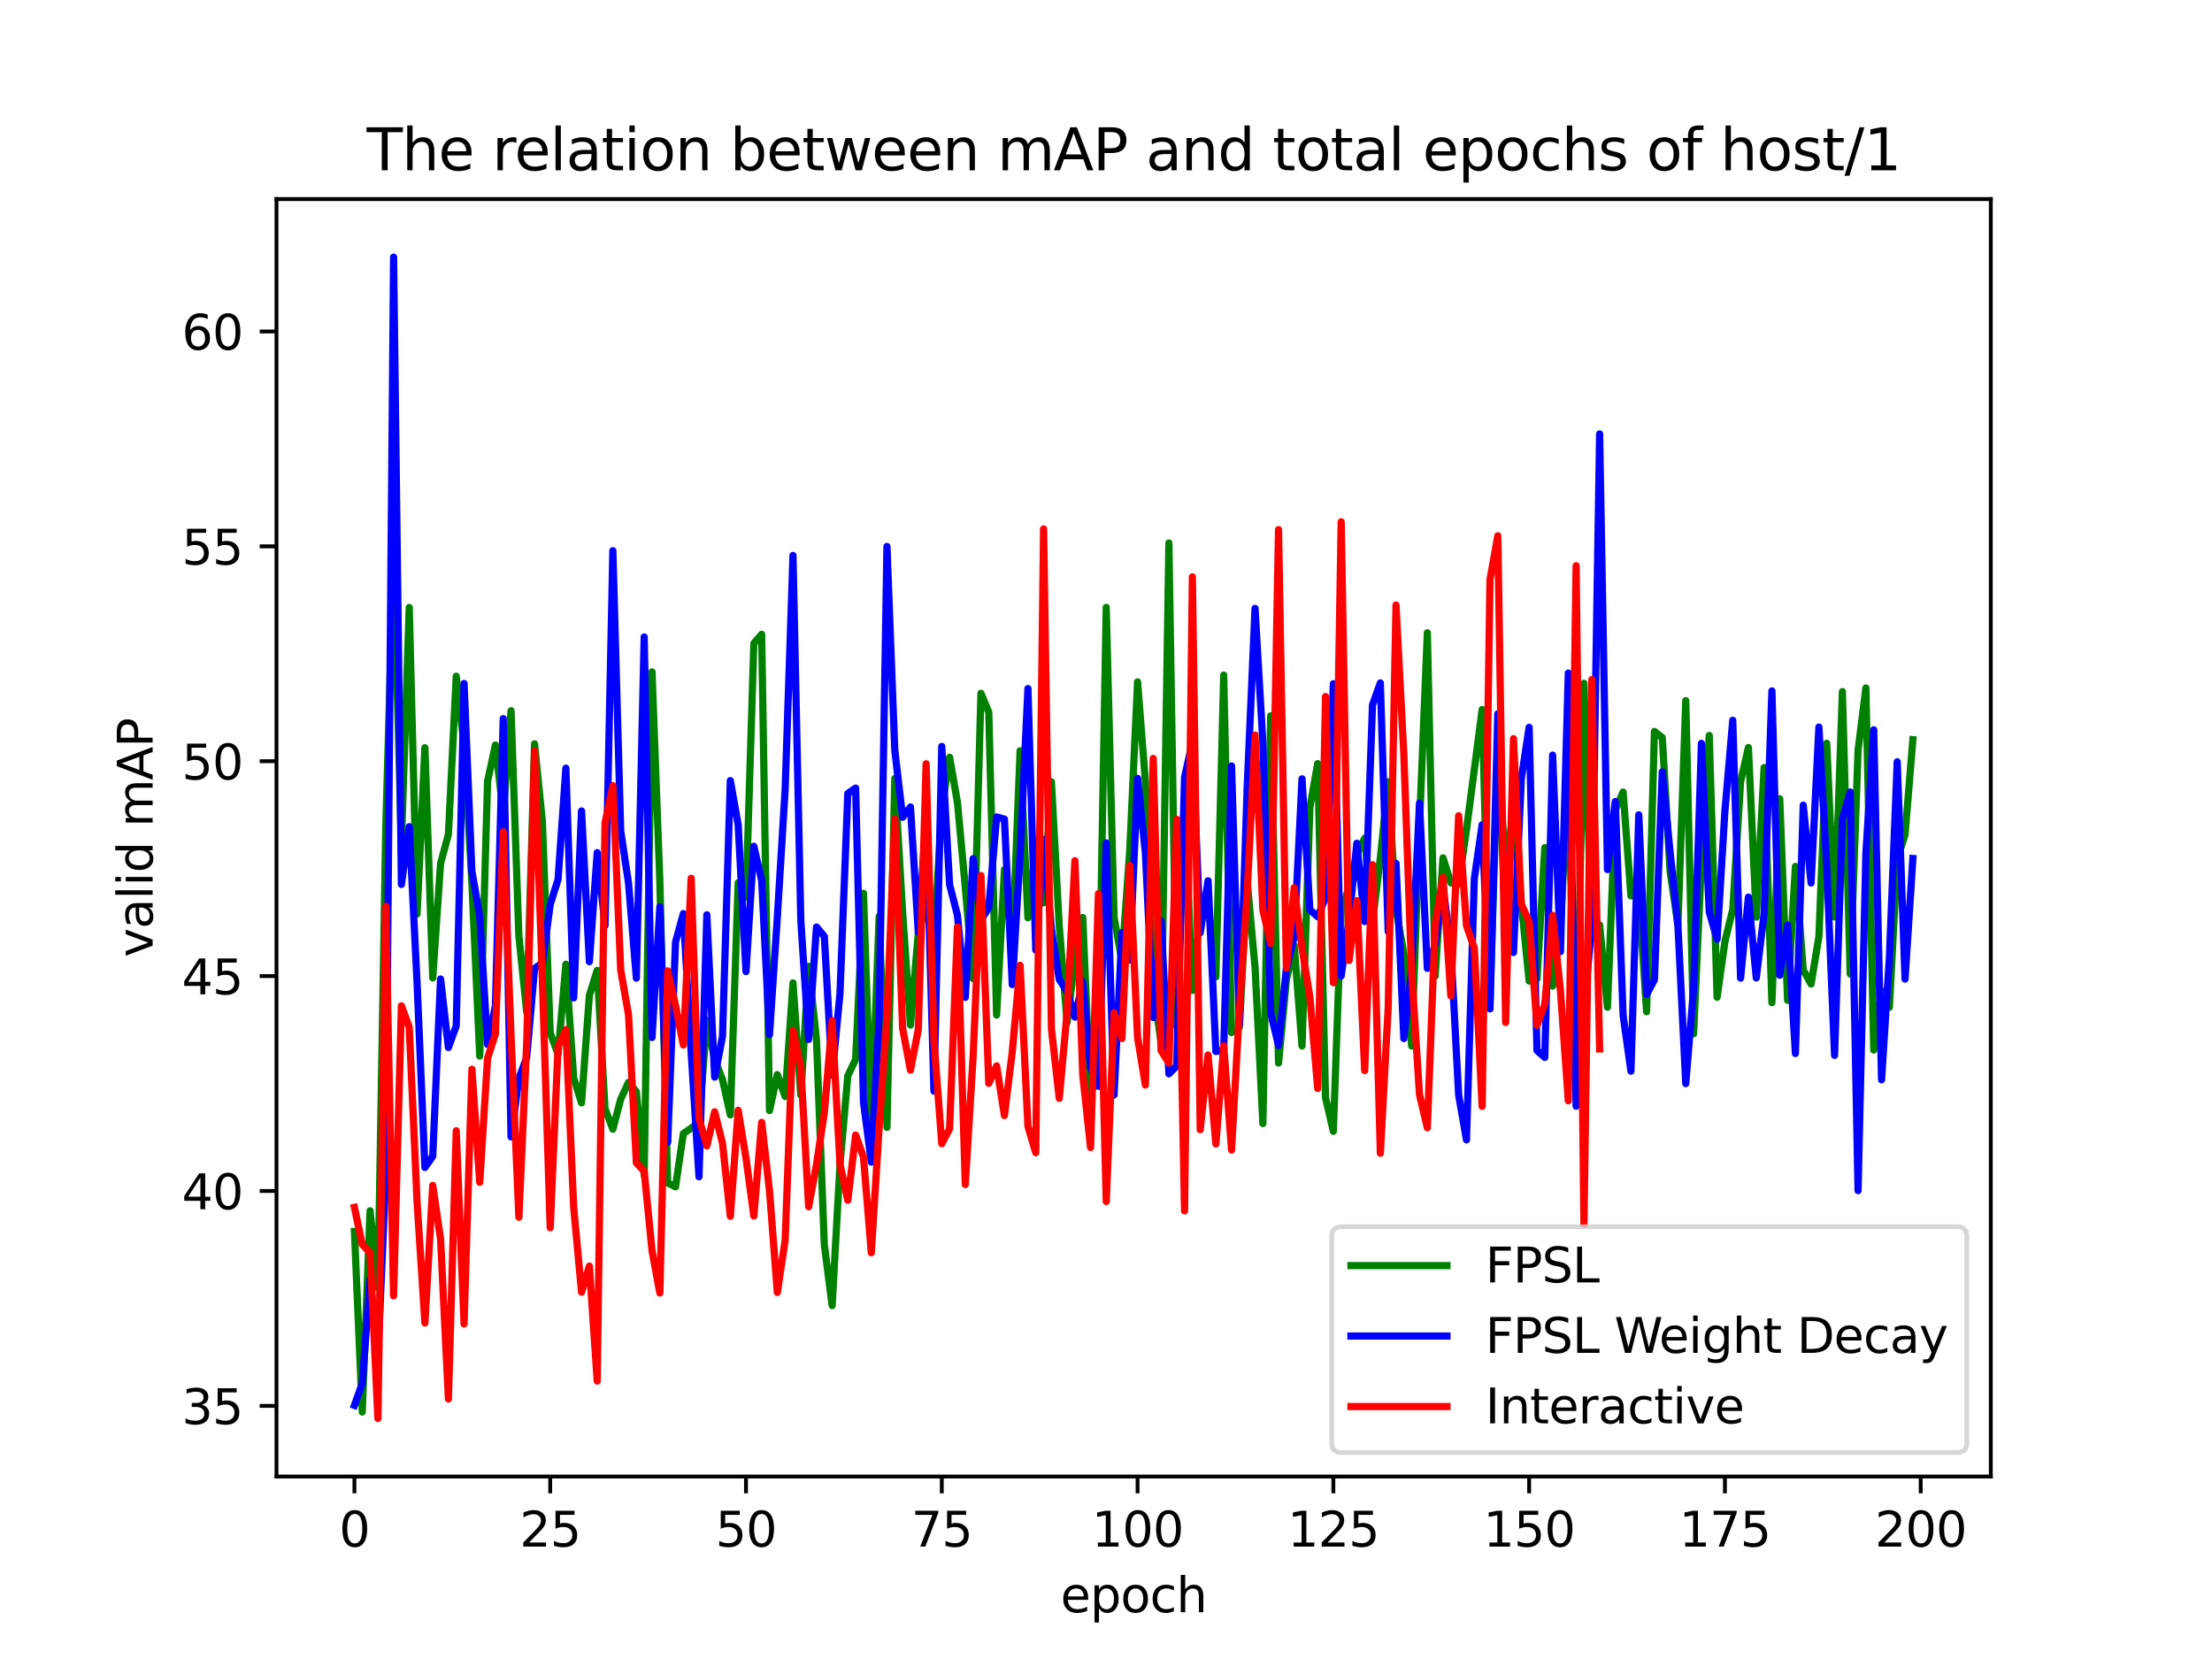 <?xml version="1.0" encoding="utf-8" standalone="no"?>
<!DOCTYPE svg PUBLIC "-//W3C//DTD SVG 1.1//EN"
  "http://www.w3.org/Graphics/SVG/1.1/DTD/svg11.dtd">
<svg xmlns:xlink="http://www.w3.org/1999/xlink" width="460.8pt" height="345.6pt" viewBox="0 0 460.8 345.6" xmlns="http://www.w3.org/2000/svg" version="1.1">
 <defs>
  <style type="text/css">*{stroke-linejoin: round; stroke-linecap: butt}</style>
 </defs>
 <g id="figure_1">
  <g id="patch_1">
   <path d="M 0 345.6 
L 460.8 345.6 
L 460.8 0 
L 0 0 
z
" style="fill: #ffffff"/>
  </g>
  <g id="axes_1">
   <g id="patch_2">
    <path d="M 57.6 307.584 
L 414.72 307.584 
L 414.72 41.472 
L 57.6 41.472 
z
" style="fill: #ffffff"/>
   </g>
   <g id="matplotlib.axis_1">
    <g id="xtick_1">
     <g id="line2d_1">
      <defs>
       <path id="mce8466d58d" d="M 0 0 
L 0 3.5 
" style="stroke: #000000; stroke-width: 0.8"/>
      </defs>
      <g>
       <use xlink:href="#mce8466d58d" x="73.833" y="307.584" style="stroke: #000000; stroke-width: 0.8"/>
      </g>
     </g>
     <g id="text_1">
      <!-- 0 -->
      <g transform="translate(70.651 322.182) scale(0.1 -0.1)">
       <defs>
        <path id="DejaVuSans-30" d="M 2034 4250 
Q 1547 4250 1301 3770 
Q 1056 3291 1056 2328 
Q 1056 1369 1301 889 
Q 1547 409 2034 409 
Q 2525 409 2770 889 
Q 3016 1369 3016 2328 
Q 3016 3291 2770 3770 
Q 2525 4250 2034 4250 
z
M 2034 4750 
Q 2819 4750 3233 4129 
Q 3647 3509 3647 2328 
Q 3647 1150 3233 529 
Q 2819 -91 2034 -91 
Q 1250 -91 836 529 
Q 422 1150 422 2328 
Q 422 3509 836 4129 
Q 1250 4750 2034 4750 
z
" transform="scale(0.016)"/>
       </defs>
       <use xlink:href="#DejaVuSans-30"/>
      </g>
     </g>
    </g>
    <g id="xtick_2">
     <g id="line2d_2">
      <g>
       <use xlink:href="#mce8466d58d" x="114.618" y="307.584" style="stroke: #000000; stroke-width: 0.8"/>
      </g>
     </g>
     <g id="text_2">
      <!-- 25 -->
      <g transform="translate(108.256 322.182) scale(0.1 -0.1)">
       <defs>
        <path id="DejaVuSans-32" d="M 1228 531 
L 3431 531 
L 3431 0 
L 469 0 
L 469 531 
Q 828 903 1448 1529 
Q 2069 2156 2228 2338 
Q 2531 2678 2651 2914 
Q 2772 3150 2772 3378 
Q 2772 3750 2511 3984 
Q 2250 4219 1831 4219 
Q 1534 4219 1204 4116 
Q 875 4013 500 3803 
L 500 4441 
Q 881 4594 1212 4672 
Q 1544 4750 1819 4750 
Q 2544 4750 2975 4387 
Q 3406 4025 3406 3419 
Q 3406 3131 3298 2873 
Q 3191 2616 2906 2266 
Q 2828 2175 2409 1742 
Q 1991 1309 1228 531 
z
" transform="scale(0.016)"/>
        <path id="DejaVuSans-35" d="M 691 4666 
L 3169 4666 
L 3169 4134 
L 1269 4134 
L 1269 2991 
Q 1406 3038 1543 3061 
Q 1681 3084 1819 3084 
Q 2600 3084 3056 2656 
Q 3513 2228 3513 1497 
Q 3513 744 3044 326 
Q 2575 -91 1722 -91 
Q 1428 -91 1123 -41 
Q 819 9 494 109 
L 494 744 
Q 775 591 1075 516 
Q 1375 441 1709 441 
Q 2250 441 2565 725 
Q 2881 1009 2881 1497 
Q 2881 1984 2565 2268 
Q 2250 2553 1709 2553 
Q 1456 2553 1204 2497 
Q 953 2441 691 2322 
L 691 4666 
z
" transform="scale(0.016)"/>
       </defs>
       <use xlink:href="#DejaVuSans-32"/>
       <use xlink:href="#DejaVuSans-35" x="63.623"/>
      </g>
     </g>
    </g>
    <g id="xtick_3">
     <g id="line2d_3">
      <g>
       <use xlink:href="#mce8466d58d" x="155.404" y="307.584" style="stroke: #000000; stroke-width: 0.8"/>
      </g>
     </g>
     <g id="text_3">
      <!-- 50 -->
      <g transform="translate(149.042 322.182) scale(0.1 -0.1)">
       <use xlink:href="#DejaVuSans-35"/>
       <use xlink:href="#DejaVuSans-30" x="63.623"/>
      </g>
     </g>
    </g>
    <g id="xtick_4">
     <g id="line2d_4">
      <g>
       <use xlink:href="#mce8466d58d" x="196.19" y="307.584" style="stroke: #000000; stroke-width: 0.8"/>
      </g>
     </g>
     <g id="text_4">
      <!-- 75 -->
      <g transform="translate(189.827 322.182) scale(0.1 -0.1)">
       <defs>
        <path id="DejaVuSans-37" d="M 525 4666 
L 3525 4666 
L 3525 4397 
L 1831 0 
L 1172 0 
L 2766 4134 
L 525 4134 
L 525 4666 
z
" transform="scale(0.016)"/>
       </defs>
       <use xlink:href="#DejaVuSans-37"/>
       <use xlink:href="#DejaVuSans-35" x="63.623"/>
      </g>
     </g>
    </g>
    <g id="xtick_5">
     <g id="line2d_5">
      <g>
       <use xlink:href="#mce8466d58d" x="236.976" y="307.584" style="stroke: #000000; stroke-width: 0.8"/>
      </g>
     </g>
     <g id="text_5">
      <!-- 100 -->
      <g transform="translate(227.432 322.182) scale(0.1 -0.1)">
       <defs>
        <path id="DejaVuSans-31" d="M 794 531 
L 1825 531 
L 1825 4091 
L 703 3866 
L 703 4441 
L 1819 4666 
L 2450 4666 
L 2450 531 
L 3481 531 
L 3481 0 
L 794 0 
L 794 531 
z
" transform="scale(0.016)"/>
       </defs>
       <use xlink:href="#DejaVuSans-31"/>
       <use xlink:href="#DejaVuSans-30" x="63.623"/>
       <use xlink:href="#DejaVuSans-30" x="127.246"/>
      </g>
     </g>
    </g>
    <g id="xtick_6">
     <g id="line2d_6">
      <g>
       <use xlink:href="#mce8466d58d" x="277.761" y="307.584" style="stroke: #000000; stroke-width: 0.8"/>
      </g>
     </g>
     <g id="text_6">
      <!-- 125 -->
      <g transform="translate(268.218 322.182) scale(0.1 -0.1)">
       <use xlink:href="#DejaVuSans-31"/>
       <use xlink:href="#DejaVuSans-32" x="63.623"/>
       <use xlink:href="#DejaVuSans-35" x="127.246"/>
      </g>
     </g>
    </g>
    <g id="xtick_7">
     <g id="line2d_7">
      <g>
       <use xlink:href="#mce8466d58d" x="318.547" y="307.584" style="stroke: #000000; stroke-width: 0.8"/>
      </g>
     </g>
     <g id="text_7">
      <!-- 150 -->
      <g transform="translate(309.003 322.182) scale(0.1 -0.1)">
       <use xlink:href="#DejaVuSans-31"/>
       <use xlink:href="#DejaVuSans-35" x="63.623"/>
       <use xlink:href="#DejaVuSans-30" x="127.246"/>
      </g>
     </g>
    </g>
    <g id="xtick_8">
     <g id="line2d_8">
      <g>
       <use xlink:href="#mce8466d58d" x="359.333" y="307.584" style="stroke: #000000; stroke-width: 0.8"/>
      </g>
     </g>
     <g id="text_8">
      <!-- 175 -->
      <g transform="translate(349.789 322.182) scale(0.1 -0.1)">
       <use xlink:href="#DejaVuSans-31"/>
       <use xlink:href="#DejaVuSans-37" x="63.623"/>
       <use xlink:href="#DejaVuSans-35" x="127.246"/>
      </g>
     </g>
    </g>
    <g id="xtick_9">
     <g id="line2d_9">
      <g>
       <use xlink:href="#mce8466d58d" x="400.119" y="307.584" style="stroke: #000000; stroke-width: 0.8"/>
      </g>
     </g>
     <g id="text_9">
      <!-- 200 -->
      <g transform="translate(390.575 322.182) scale(0.1 -0.1)">
       <use xlink:href="#DejaVuSans-32"/>
       <use xlink:href="#DejaVuSans-30" x="63.623"/>
       <use xlink:href="#DejaVuSans-30" x="127.246"/>
      </g>
     </g>
    </g>
    <g id="text_10">
     <!-- epoch -->
     <g transform="translate(220.932 335.861) scale(0.1 -0.1)">
      <defs>
       <path id="DejaVuSans-65" d="M 3597 1894 
L 3597 1613 
L 953 1613 
Q 991 1019 1311 708 
Q 1631 397 2203 397 
Q 2534 397 2845 478 
Q 3156 559 3463 722 
L 3463 178 
Q 3153 47 2828 -22 
Q 2503 -91 2169 -91 
Q 1331 -91 842 396 
Q 353 884 353 1716 
Q 353 2575 817 3079 
Q 1281 3584 2069 3584 
Q 2775 3584 3186 3129 
Q 3597 2675 3597 1894 
z
M 3022 2063 
Q 3016 2534 2758 2815 
Q 2500 3097 2075 3097 
Q 1594 3097 1305 2825 
Q 1016 2553 972 2059 
L 3022 2063 
z
" transform="scale(0.016)"/>
       <path id="DejaVuSans-70" d="M 1159 525 
L 1159 -1331 
L 581 -1331 
L 581 3500 
L 1159 3500 
L 1159 2969 
Q 1341 3281 1617 3432 
Q 1894 3584 2278 3584 
Q 2916 3584 3314 3078 
Q 3713 2572 3713 1747 
Q 3713 922 3314 415 
Q 2916 -91 2278 -91 
Q 1894 -91 1617 61 
Q 1341 213 1159 525 
z
M 3116 1747 
Q 3116 2381 2855 2742 
Q 2594 3103 2138 3103 
Q 1681 3103 1420 2742 
Q 1159 2381 1159 1747 
Q 1159 1113 1420 752 
Q 1681 391 2138 391 
Q 2594 391 2855 752 
Q 3116 1113 3116 1747 
z
" transform="scale(0.016)"/>
       <path id="DejaVuSans-6f" d="M 1959 3097 
Q 1497 3097 1228 2736 
Q 959 2375 959 1747 
Q 959 1119 1226 758 
Q 1494 397 1959 397 
Q 2419 397 2687 759 
Q 2956 1122 2956 1747 
Q 2956 2369 2687 2733 
Q 2419 3097 1959 3097 
z
M 1959 3584 
Q 2709 3584 3137 3096 
Q 3566 2609 3566 1747 
Q 3566 888 3137 398 
Q 2709 -91 1959 -91 
Q 1206 -91 779 398 
Q 353 888 353 1747 
Q 353 2609 779 3096 
Q 1206 3584 1959 3584 
z
" transform="scale(0.016)"/>
       <path id="DejaVuSans-63" d="M 3122 3366 
L 3122 2828 
Q 2878 2963 2633 3030 
Q 2388 3097 2138 3097 
Q 1578 3097 1268 2742 
Q 959 2388 959 1747 
Q 959 1106 1268 751 
Q 1578 397 2138 397 
Q 2388 397 2633 464 
Q 2878 531 3122 666 
L 3122 134 
Q 2881 22 2623 -34 
Q 2366 -91 2075 -91 
Q 1284 -91 818 406 
Q 353 903 353 1747 
Q 353 2603 823 3093 
Q 1294 3584 2113 3584 
Q 2378 3584 2631 3529 
Q 2884 3475 3122 3366 
z
" transform="scale(0.016)"/>
       <path id="DejaVuSans-68" d="M 3513 2113 
L 3513 0 
L 2938 0 
L 2938 2094 
Q 2938 2591 2744 2837 
Q 2550 3084 2163 3084 
Q 1697 3084 1428 2787 
Q 1159 2491 1159 1978 
L 1159 0 
L 581 0 
L 581 4863 
L 1159 4863 
L 1159 2956 
Q 1366 3272 1645 3428 
Q 1925 3584 2291 3584 
Q 2894 3584 3203 3211 
Q 3513 2838 3513 2113 
z
" transform="scale(0.016)"/>
      </defs>
      <use xlink:href="#DejaVuSans-65"/>
      <use xlink:href="#DejaVuSans-70" x="61.523"/>
      <use xlink:href="#DejaVuSans-6f" x="125"/>
      <use xlink:href="#DejaVuSans-63" x="186.182"/>
      <use xlink:href="#DejaVuSans-68" x="241.162"/>
     </g>
    </g>
   </g>
   <g id="matplotlib.axis_2">
    <g id="ytick_1">
     <g id="line2d_10">
      <defs>
       <path id="me5d19c49d4" d="M 0 0 
L -3.5 0 
" style="stroke: #000000; stroke-width: 0.8"/>
      </defs>
      <g>
       <use xlink:href="#me5d19c49d4" x="57.6" y="292.867" style="stroke: #000000; stroke-width: 0.8"/>
      </g>
     </g>
     <g id="text_11">
      <!-- 35 -->
      <g transform="translate(37.875 296.667) scale(0.1 -0.1)">
       <defs>
        <path id="DejaVuSans-33" d="M 2597 2516 
Q 3050 2419 3304 2112 
Q 3559 1806 3559 1356 
Q 3559 666 3084 287 
Q 2609 -91 1734 -91 
Q 1441 -91 1130 -33 
Q 819 25 488 141 
L 488 750 
Q 750 597 1062 519 
Q 1375 441 1716 441 
Q 2309 441 2620 675 
Q 2931 909 2931 1356 
Q 2931 1769 2642 2001 
Q 2353 2234 1838 2234 
L 1294 2234 
L 1294 2753 
L 1863 2753 
Q 2328 2753 2575 2939 
Q 2822 3125 2822 3475 
Q 2822 3834 2567 4026 
Q 2313 4219 1838 4219 
Q 1578 4219 1281 4162 
Q 984 4106 628 3988 
L 628 4550 
Q 988 4650 1302 4700 
Q 1616 4750 1894 4750 
Q 2613 4750 3031 4423 
Q 3450 4097 3450 3541 
Q 3450 3153 3228 2886 
Q 3006 2619 2597 2516 
z
" transform="scale(0.016)"/>
       </defs>
       <use xlink:href="#DejaVuSans-33"/>
       <use xlink:href="#DejaVuSans-35" x="63.623"/>
      </g>
     </g>
    </g>
    <g id="ytick_2">
     <g id="line2d_11">
      <g>
       <use xlink:href="#me5d19c49d4" x="57.6" y="248.103" style="stroke: #000000; stroke-width: 0.8"/>
      </g>
     </g>
     <g id="text_12">
      <!-- 40 -->
      <g transform="translate(37.875 251.902) scale(0.1 -0.1)">
       <defs>
        <path id="DejaVuSans-34" d="M 2419 4116 
L 825 1625 
L 2419 1625 
L 2419 4116 
z
M 2253 4666 
L 3047 4666 
L 3047 1625 
L 3713 1625 
L 3713 1100 
L 3047 1100 
L 3047 0 
L 2419 0 
L 2419 1100 
L 313 1100 
L 313 1709 
L 2253 4666 
z
" transform="scale(0.016)"/>
       </defs>
       <use xlink:href="#DejaVuSans-34"/>
       <use xlink:href="#DejaVuSans-30" x="63.623"/>
      </g>
     </g>
    </g>
    <g id="ytick_3">
     <g id="line2d_12">
      <g>
       <use xlink:href="#me5d19c49d4" x="57.6" y="203.339" style="stroke: #000000; stroke-width: 0.8"/>
      </g>
     </g>
     <g id="text_13">
      <!-- 45 -->
      <g transform="translate(37.875 207.138) scale(0.1 -0.1)">
       <use xlink:href="#DejaVuSans-34"/>
       <use xlink:href="#DejaVuSans-35" x="63.623"/>
      </g>
     </g>
    </g>
    <g id="ytick_4">
     <g id="line2d_13">
      <g>
       <use xlink:href="#me5d19c49d4" x="57.6" y="158.575" style="stroke: #000000; stroke-width: 0.8"/>
      </g>
     </g>
     <g id="text_14">
      <!-- 50 -->
      <g transform="translate(37.875 162.374) scale(0.1 -0.1)">
       <use xlink:href="#DejaVuSans-35"/>
       <use xlink:href="#DejaVuSans-30" x="63.623"/>
      </g>
     </g>
    </g>
    <g id="ytick_5">
     <g id="line2d_14">
      <g>
       <use xlink:href="#me5d19c49d4" x="57.6" y="113.811" style="stroke: #000000; stroke-width: 0.8"/>
      </g>
     </g>
     <g id="text_15">
      <!-- 55 -->
      <g transform="translate(37.875 117.61) scale(0.1 -0.1)">
       <use xlink:href="#DejaVuSans-35"/>
       <use xlink:href="#DejaVuSans-35" x="63.623"/>
      </g>
     </g>
    </g>
    <g id="ytick_6">
     <g id="line2d_15">
      <g>
       <use xlink:href="#me5d19c49d4" x="57.6" y="69.047" style="stroke: #000000; stroke-width: 0.8"/>
      </g>
     </g>
     <g id="text_16">
      <!-- 60 -->
      <g transform="translate(37.875 72.846) scale(0.1 -0.1)">
       <defs>
        <path id="DejaVuSans-36" d="M 2113 2584 
Q 1688 2584 1439 2293 
Q 1191 2003 1191 1497 
Q 1191 994 1439 701 
Q 1688 409 2113 409 
Q 2538 409 2786 701 
Q 3034 994 3034 1497 
Q 3034 2003 2786 2293 
Q 2538 2584 2113 2584 
z
M 3366 4563 
L 3366 3988 
Q 3128 4100 2886 4159 
Q 2644 4219 2406 4219 
Q 1781 4219 1451 3797 
Q 1122 3375 1075 2522 
Q 1259 2794 1537 2939 
Q 1816 3084 2150 3084 
Q 2853 3084 3261 2657 
Q 3669 2231 3669 1497 
Q 3669 778 3244 343 
Q 2819 -91 2113 -91 
Q 1303 -91 875 529 
Q 447 1150 447 2328 
Q 447 3434 972 4092 
Q 1497 4750 2381 4750 
Q 2619 4750 2861 4703 
Q 3103 4656 3366 4563 
z
" transform="scale(0.016)"/>
       </defs>
       <use xlink:href="#DejaVuSans-36"/>
       <use xlink:href="#DejaVuSans-30" x="63.623"/>
      </g>
     </g>
    </g>
    <g id="text_17">
     <!-- valid mAP -->
     <g transform="translate(31.795 199.398) rotate(-90) scale(0.1 -0.1)">
      <defs>
       <path id="DejaVuSans-76" d="M 191 3500 
L 800 3500 
L 1894 563 
L 2988 3500 
L 3597 3500 
L 2284 0 
L 1503 0 
L 191 3500 
z
" transform="scale(0.016)"/>
       <path id="DejaVuSans-61" d="M 2194 1759 
Q 1497 1759 1228 1600 
Q 959 1441 959 1056 
Q 959 750 1161 570 
Q 1363 391 1709 391 
Q 2188 391 2477 730 
Q 2766 1069 2766 1631 
L 2766 1759 
L 2194 1759 
z
M 3341 1997 
L 3341 0 
L 2766 0 
L 2766 531 
Q 2569 213 2275 61 
Q 1981 -91 1556 -91 
Q 1019 -91 701 211 
Q 384 513 384 1019 
Q 384 1609 779 1909 
Q 1175 2209 1959 2209 
L 2766 2209 
L 2766 2266 
Q 2766 2663 2505 2880 
Q 2244 3097 1772 3097 
Q 1472 3097 1187 3025 
Q 903 2953 641 2809 
L 641 3341 
Q 956 3463 1253 3523 
Q 1550 3584 1831 3584 
Q 2591 3584 2966 3190 
Q 3341 2797 3341 1997 
z
" transform="scale(0.016)"/>
       <path id="DejaVuSans-6c" d="M 603 4863 
L 1178 4863 
L 1178 0 
L 603 0 
L 603 4863 
z
" transform="scale(0.016)"/>
       <path id="DejaVuSans-69" d="M 603 3500 
L 1178 3500 
L 1178 0 
L 603 0 
L 603 3500 
z
M 603 4863 
L 1178 4863 
L 1178 4134 
L 603 4134 
L 603 4863 
z
" transform="scale(0.016)"/>
       <path id="DejaVuSans-64" d="M 2906 2969 
L 2906 4863 
L 3481 4863 
L 3481 0 
L 2906 0 
L 2906 525 
Q 2725 213 2448 61 
Q 2172 -91 1784 -91 
Q 1150 -91 751 415 
Q 353 922 353 1747 
Q 353 2572 751 3078 
Q 1150 3584 1784 3584 
Q 2172 3584 2448 3432 
Q 2725 3281 2906 2969 
z
M 947 1747 
Q 947 1113 1208 752 
Q 1469 391 1925 391 
Q 2381 391 2643 752 
Q 2906 1113 2906 1747 
Q 2906 2381 2643 2742 
Q 2381 3103 1925 3103 
Q 1469 3103 1208 2742 
Q 947 2381 947 1747 
z
" transform="scale(0.016)"/>
       <path id="DejaVuSans-20" transform="scale(0.016)"/>
       <path id="DejaVuSans-6d" d="M 3328 2828 
Q 3544 3216 3844 3400 
Q 4144 3584 4550 3584 
Q 5097 3584 5394 3201 
Q 5691 2819 5691 2113 
L 5691 0 
L 5113 0 
L 5113 2094 
Q 5113 2597 4934 2840 
Q 4756 3084 4391 3084 
Q 3944 3084 3684 2787 
Q 3425 2491 3425 1978 
L 3425 0 
L 2847 0 
L 2847 2094 
Q 2847 2600 2669 2842 
Q 2491 3084 2119 3084 
Q 1678 3084 1418 2786 
Q 1159 2488 1159 1978 
L 1159 0 
L 581 0 
L 581 3500 
L 1159 3500 
L 1159 2956 
Q 1356 3278 1631 3431 
Q 1906 3584 2284 3584 
Q 2666 3584 2933 3390 
Q 3200 3197 3328 2828 
z
" transform="scale(0.016)"/>
       <path id="DejaVuSans-41" d="M 2188 4044 
L 1331 1722 
L 3047 1722 
L 2188 4044 
z
M 1831 4666 
L 2547 4666 
L 4325 0 
L 3669 0 
L 3244 1197 
L 1141 1197 
L 716 0 
L 50 0 
L 1831 4666 
z
" transform="scale(0.016)"/>
       <path id="DejaVuSans-50" d="M 1259 4147 
L 1259 2394 
L 2053 2394 
Q 2494 2394 2734 2622 
Q 2975 2850 2975 3272 
Q 2975 3691 2734 3919 
Q 2494 4147 2053 4147 
L 1259 4147 
z
M 628 4666 
L 2053 4666 
Q 2838 4666 3239 4311 
Q 3641 3956 3641 3272 
Q 3641 2581 3239 2228 
Q 2838 1875 2053 1875 
L 1259 1875 
L 1259 0 
L 628 0 
L 628 4666 
z
" transform="scale(0.016)"/>
      </defs>
      <use xlink:href="#DejaVuSans-76"/>
      <use xlink:href="#DejaVuSans-61" x="59.18"/>
      <use xlink:href="#DejaVuSans-6c" x="120.459"/>
      <use xlink:href="#DejaVuSans-69" x="148.242"/>
      <use xlink:href="#DejaVuSans-64" x="176.025"/>
      <use xlink:href="#DejaVuSans-20" x="239.502"/>
      <use xlink:href="#DejaVuSans-6d" x="271.289"/>
      <use xlink:href="#DejaVuSans-41" x="368.701"/>
      <use xlink:href="#DejaVuSans-50" x="437.109"/>
     </g>
    </g>
   </g>
   <g id="line2d_16">
    <path d="M 73.833 256.531 
L 75.464 294.147 
L 77.096 252.223 
L 78.727 268.34 
L 80.358 172.415 
L 81.99 115.851 
L 83.621 175.696 
L 85.253 126.546 
L 86.884 190.41 
L 88.516 155.763 
L 90.147 203.718 
L 91.778 179.888 
L 93.41 173.822 
L 95.041 140.86 
L 96.673 155.242 
L 98.304 183.913 
L 99.936 219.994 
L 101.567 162.768 
L 103.198 155.2 
L 104.83 169.433 
L 106.461 148.058 
L 108.093 195.022 
L 109.724 210.86 
L 111.356 154.956 
L 112.987 171.098 
L 114.618 215.184 
L 116.25 219.602 
L 117.881 200.871 
L 119.513 224.56 
L 121.144 229.753 
L 122.776 207.335 
L 124.407 202.148 
L 126.038 230.959 
L 127.67 235.231 
L 129.301 228.97 
L 130.933 225.467 
L 132.564 227.416 
L 134.196 244.841 
L 135.827 139.959 
L 137.458 183.61 
L 139.09 246.431 
L 140.721 247.225 
L 142.353 236.14 
L 143.984 235.012 
L 145.616 233.743 
L 147.247 212.542 
L 148.879 220.721 
L 150.51 224.881 
L 152.141 232.249 
L 153.773 183.901 
L 155.404 186.958 
L 157.036 134.031 
L 158.667 132.136 
L 160.299 231.355 
L 161.93 223.87 
L 163.561 228.42 
L 165.193 204.761 
L 166.824 228.122 
L 168.456 201.296 
L 170.087 216.524 
L 171.719 259.29 
L 173.35 271.983 
L 174.981 242.684 
L 176.613 224.118 
L 178.244 220.642 
L 179.876 186.086 
L 181.507 234.672 
L 183.139 190.925 
L 184.77 234.853 
L 186.401 162.169 
L 188.033 190.078 
L 189.664 213.54 
L 191.296 194.359 
L 192.927 188.648 
L 194.559 195.774 
L 196.19 168.704 
L 197.821 157.758 
L 199.453 167.163 
L 201.084 184.809 
L 202.716 203.87 
L 204.347 144.429 
L 205.979 148.352 
L 207.61 211.447 
L 209.241 181.156 
L 210.873 197.45 
L 212.504 156.394 
L 214.136 191.203 
L 215.767 176.349 
L 217.399 188.073 
L 219.03 162.859 
L 220.661 192.909 
L 222.293 213 
L 223.924 199.816 
L 225.556 191.137 
L 227.187 229.413 
L 228.819 217.724 
L 230.45 126.529 
L 232.081 191.081 
L 233.713 200.178 
L 235.344 177.155 
L 236.976 142.043 
L 238.607 162.783 
L 240.239 205.624 
L 241.87 217.226 
L 243.501 113.109 
L 245.133 213.824 
L 246.764 167.275 
L 248.396 206.334 
L 250.027 190.159 
L 251.659 187.875 
L 253.29 203.515 
L 254.921 140.63 
L 256.553 215.1 
L 258.184 213.976 
L 259.816 183.631 
L 261.447 201.47 
L 263.079 234.057 
L 264.71 149.122 
L 266.341 221.45 
L 267.973 204.171 
L 269.604 196.954 
L 271.236 217.905 
L 272.867 168.235 
L 274.499 159.078 
L 276.13 228.668 
L 277.761 235.679 
L 279.393 189.901 
L 281.024 184.759 
L 282.656 177.953 
L 284.287 174.614 
L 285.919 192.081 
L 287.55 178.728 
L 289.181 162.849 
L 290.813 189.419 
L 292.444 198.662 
L 294.076 217.919 
L 295.707 171.828 
L 297.339 131.823 
L 298.97 203.325 
L 300.601 178.703 
L 302.233 183.906 
L 303.864 184.233 
L 305.496 172.805 
L 308.759 147.804 
L 310.39 209.265 
L 312.021 156.364 
L 313.653 181.091 
L 315.284 168.755 
L 316.916 188.088 
L 318.547 204.364 
L 320.179 203.886 
L 321.81 176.569 
L 323.441 205.418 
L 325.073 192.613 
L 326.704 162.431 
L 328.336 226.341 
L 329.967 142.342 
L 331.599 195.697 
L 333.23 192.679 
L 334.862 209.831 
L 336.493 168.738 
L 338.124 164.997 
L 339.756 186.626 
L 341.387 186.205 
L 343.019 210.758 
L 344.65 152.364 
L 346.282 153.652 
L 347.913 181.568 
L 349.544 192.659 
L 351.176 145.957 
L 352.807 215.355 
L 354.439 179.582 
L 356.07 153.213 
L 357.702 207.742 
L 359.333 196.127 
L 360.964 189.439 
L 362.596 162.837 
L 364.227 155.718 
L 365.859 191.061 
L 367.49 159.897 
L 369.122 208.873 
L 370.753 166.389 
L 372.384 208.377 
L 374.016 180.486 
L 375.647 202.069 
L 377.279 204.997 
L 378.91 195.105 
L 380.542 154.837 
L 382.173 191.025 
L 383.804 144.074 
L 385.436 202.906 
L 387.067 156.3 
L 388.699 143.312 
L 390.33 218.748 
L 391.962 206.418 
L 393.593 209.844 
L 395.224 179.03 
L 396.856 173.86 
L 398.487 154.08 
L 398.487 154.08 
" clip-path="url(#pc90bfac14c)" style="fill: none; stroke: #008000; stroke-width: 1.5; stroke-linecap: square"/>
   </g>
   <g id="line2d_17">
    <path d="M 73.833 292.771 
L 75.464 288.2 
L 77.096 266.452 
L 78.727 282.504 
L 80.358 245.194 
L 81.99 53.568 
L 83.621 184.238 
L 85.253 172.212 
L 86.884 204.73 
L 88.516 243.203 
L 90.147 240.869 
L 91.778 203.946 
L 93.41 218.214 
L 95.041 213.712 
L 96.673 142.383 
L 98.304 181.471 
L 99.936 190.861 
L 101.567 217.575 
L 103.198 209.559 
L 104.83 149.702 
L 106.461 236.829 
L 108.093 224.689 
L 109.724 220.268 
L 111.356 201.762 
L 112.987 200.566 
L 114.618 188.422 
L 116.25 183.213 
L 117.881 160.029 
L 119.513 207.872 
L 121.144 168.937 
L 122.776 200.337 
L 124.407 177.62 
L 126.038 192.799 
L 127.67 114.714 
L 129.301 173.088 
L 130.933 183.981 
L 132.564 203.765 
L 134.196 132.686 
L 135.827 216.128 
L 137.458 188.913 
L 139.09 237.97 
L 140.721 196.267 
L 142.353 190.323 
L 143.984 219.24 
L 145.616 245.145 
L 147.247 190.568 
L 148.879 224.385 
L 150.51 215.887 
L 152.141 162.615 
L 153.773 171.807 
L 155.404 202.391 
L 157.036 176.301 
L 158.667 183.39 
L 160.299 215.516 
L 161.93 191.103 
L 163.561 164.444 
L 165.193 115.708 
L 166.824 191.757 
L 168.456 216.528 
L 170.087 193.11 
L 171.719 195.048 
L 173.35 223.932 
L 174.981 207.033 
L 176.613 165.299 
L 178.244 164.173 
L 179.876 229.581 
L 181.507 242.087 
L 183.139 211.987 
L 184.77 113.837 
L 186.401 156.288 
L 188.033 170.248 
L 189.664 168.103 
L 191.296 194.167 
L 192.927 170.681 
L 194.559 227.31 
L 196.19 155.493 
L 197.821 184.294 
L 199.453 190.653 
L 201.084 207.768 
L 202.716 178.878 
L 204.347 191.681 
L 205.979 189.118 
L 207.61 170.186 
L 209.241 170.641 
L 210.873 205.113 
L 212.504 178.057 
L 214.136 143.436 
L 215.767 197.928 
L 217.399 174.85 
L 219.03 193.598 
L 220.661 204.04 
L 222.293 206.529 
L 223.924 211.877 
L 225.556 204.518 
L 227.187 222.389 
L 228.819 226.297 
L 230.45 175.597 
L 232.081 228.087 
L 233.713 194.304 
L 235.344 199.991 
L 236.976 162.139 
L 238.607 177.719 
L 240.239 211.958 
L 241.87 191.857 
L 243.501 223.692 
L 245.133 222.069 
L 246.764 161.962 
L 248.396 154.572 
L 250.027 194.292 
L 251.659 183.475 
L 253.29 219.047 
L 254.921 218.763 
L 256.553 159.557 
L 258.184 213.486 
L 259.816 163.833 
L 261.447 126.735 
L 263.079 154.699 
L 264.71 210.999 
L 266.341 217.817 
L 267.973 201.75 
L 269.604 195.126 
L 271.236 162.242 
L 272.867 189.529 
L 274.499 190.966 
L 276.13 186.964 
L 277.761 142.43 
L 279.393 203.307 
L 281.024 191.648 
L 282.656 175.661 
L 284.287 191.974 
L 285.919 146.835 
L 287.55 142.267 
L 289.181 194.034 
L 290.813 179.855 
L 292.444 216.354 
L 294.076 201.986 
L 295.707 167.287 
L 297.339 201.731 
L 298.97 196.84 
L 300.601 184.622 
L 302.233 197.429 
L 303.864 228.161 
L 305.496 237.452 
L 307.127 183.054 
L 308.759 171.799 
L 310.39 210.175 
L 312.021 148.692 
L 313.653 194.999 
L 315.284 198.42 
L 316.916 162.221 
L 318.547 151.512 
L 320.179 218.835 
L 321.81 220.274 
L 323.441 157.3 
L 325.073 198.251 
L 326.704 140.211 
L 328.336 230.444 
L 329.967 210.354 
L 331.599 192.595 
L 333.23 90.392 
L 334.862 181.139 
L 336.493 166.974 
L 338.124 211.508 
L 339.756 223.144 
L 341.387 169.746 
L 343.019 207.164 
L 344.65 204.093 
L 346.282 160.791 
L 347.913 177.551 
L 349.544 192.85 
L 351.176 225.74 
L 352.807 205.878 
L 354.439 154.853 
L 356.07 189.986 
L 357.702 195.651 
L 359.333 168.925 
L 360.964 150.043 
L 362.596 203.767 
L 364.227 186.879 
L 365.859 203.716 
L 367.49 190.307 
L 369.122 143.928 
L 370.753 203.166 
L 372.384 192.727 
L 374.016 219.468 
L 375.647 167.735 
L 377.279 183.934 
L 378.91 151.454 
L 380.542 180.554 
L 382.173 219.85 
L 383.804 170.563 
L 385.436 164.997 
L 387.067 248.031 
L 388.699 177.662 
L 390.33 152.036 
L 391.962 224.935 
L 393.593 199.412 
L 395.224 158.695 
L 396.856 203.959 
L 398.487 178.84 
L 398.487 178.84 
" clip-path="url(#pc90bfac14c)" style="fill: none; stroke: #0000ff; stroke-width: 1.5; stroke-linecap: square"/>
   </g>
   <g id="line2d_18">
    <path d="M 73.833 251.526 
L 75.464 259.244 
L 77.096 260.984 
L 78.727 295.488 
L 80.358 188.79 
L 81.99 269.942 
L 83.621 209.528 
L 85.253 214.02 
L 86.884 250.383 
L 88.516 275.6 
L 90.147 246.945 
L 91.778 258.095 
L 93.41 291.429 
L 95.041 235.564 
L 96.673 275.801 
L 98.304 222.737 
L 99.936 246.297 
L 101.567 220.457 
L 103.198 215.385 
L 104.83 173.272 
L 106.461 215.741 
L 108.093 253.574 
L 109.724 217.226 
L 111.356 156.441 
L 112.987 204.378 
L 114.618 255.76 
L 116.25 217.994 
L 117.881 214.491 
L 119.513 251.545 
L 121.144 269.179 
L 122.776 263.747 
L 124.407 287.695 
L 126.038 171.431 
L 127.67 163.65 
L 129.301 202.037 
L 130.933 211.404 
L 132.564 242.236 
L 134.196 243.974 
L 135.827 260.515 
L 137.458 269.348 
L 139.09 202.245 
L 140.721 209.476 
L 142.353 217.691 
L 143.984 182.959 
L 145.616 233.038 
L 147.247 238.704 
L 148.879 231.609 
L 150.51 238.167 
L 152.141 253.378 
L 153.773 231.297 
L 155.404 241.27 
L 157.036 253.314 
L 158.667 233.807 
L 160.299 248 
L 161.93 269.237 
L 163.561 258.377 
L 165.193 214.67 
L 166.824 222.308 
L 168.456 251.391 
L 170.087 242.613 
L 171.719 231.813 
L 173.35 212.622 
L 174.981 242.517 
L 176.613 250.026 
L 178.244 236.454 
L 179.876 241.012 
L 181.507 260.97 
L 183.139 234.855 
L 184.77 211.906 
L 186.401 170.585 
L 188.033 214.213 
L 189.664 222.922 
L 191.296 214.503 
L 192.927 159.114 
L 194.559 216.774 
L 196.19 238.254 
L 197.821 235.133 
L 199.453 193.099 
L 201.084 246.759 
L 202.716 220.137 
L 204.347 182.396 
L 205.979 225.68 
L 207.61 222.04 
L 209.241 232.388 
L 210.873 219.095 
L 212.504 201.094 
L 214.136 234.631 
L 215.767 240.134 
L 217.399 110.181 
L 219.03 214.325 
L 220.661 228.807 
L 222.293 210.851 
L 223.924 179.29 
L 225.556 223.965 
L 227.187 239.056 
L 228.819 186.171 
L 230.45 250.286 
L 232.081 210.979 
L 233.713 216.348 
L 235.344 180.29 
L 236.976 216.134 
L 238.607 226.025 
L 240.239 157.998 
L 241.87 218.845 
L 243.501 221.471 
L 245.133 170.675 
L 246.764 252.252 
L 248.396 120.171 
L 250.027 235.323 
L 251.659 219.773 
L 253.29 238.305 
L 254.921 217.851 
L 256.553 239.568 
L 258.184 210.316 
L 259.816 185.813 
L 261.447 153.121 
L 263.079 189.6 
L 264.71 196.545 
L 266.341 110.328 
L 267.973 201.66 
L 269.604 184.928 
L 271.236 197.578 
L 272.867 207.646 
L 274.499 226.746 
L 276.13 145.103 
L 277.761 204.71 
L 279.393 108.699 
L 281.024 200.084 
L 282.656 187.63 
L 284.287 223.009 
L 285.919 180.128 
L 287.55 240.239 
L 289.181 210.012 
L 290.813 126.036 
L 292.444 157.103 
L 294.076 202.656 
L 295.707 228.036 
L 297.339 234.927 
L 298.97 192.584 
L 300.601 182.759 
L 302.233 207.458 
L 303.864 169.933 
L 305.496 192.846 
L 307.127 197.481 
L 308.759 230.47 
L 310.39 120.783 
L 312.021 111.605 
L 313.653 212.992 
L 315.284 153.878 
L 316.916 188.364 
L 318.547 191.977 
L 320.179 213.579 
L 321.81 209.176 
L 323.441 190.691 
L 325.073 206.419 
L 326.704 229.311 
L 328.336 117.852 
L 329.967 255.267 
L 331.599 141.58 
L 333.23 218.507 
L 333.23 218.507 
" clip-path="url(#pc90bfac14c)" style="fill: none; stroke: #ff0000; stroke-width: 1.5; stroke-linecap: square"/>
   </g>
   <g id="patch_3">
    <path d="M 57.6 307.584 
L 57.6 41.472 
" style="fill: none; stroke: #000000; stroke-width: 0.8; stroke-linejoin: miter; stroke-linecap: square"/>
   </g>
   <g id="patch_4">
    <path d="M 414.72 307.584 
L 414.72 41.472 
" style="fill: none; stroke: #000000; stroke-width: 0.8; stroke-linejoin: miter; stroke-linecap: square"/>
   </g>
   <g id="patch_5">
    <path d="M 57.6 307.584 
L 414.72 307.584 
" style="fill: none; stroke: #000000; stroke-width: 0.8; stroke-linejoin: miter; stroke-linecap: square"/>
   </g>
   <g id="patch_6">
    <path d="M 57.6 41.472 
L 414.72 41.472 
" style="fill: none; stroke: #000000; stroke-width: 0.8; stroke-linejoin: miter; stroke-linecap: square"/>
   </g>
   <g id="text_18">
    <!-- The relation between mAP and total epochs of host/1 -->
    <g transform="translate(76.392 35.472) scale(0.12 -0.12)">
     <defs>
      <path id="DejaVuSans-54" d="M -19 4666 
L 3928 4666 
L 3928 4134 
L 2272 4134 
L 2272 0 
L 1638 0 
L 1638 4134 
L -19 4134 
L -19 4666 
z
" transform="scale(0.016)"/>
      <path id="DejaVuSans-72" d="M 2631 2963 
Q 2534 3019 2420 3045 
Q 2306 3072 2169 3072 
Q 1681 3072 1420 2755 
Q 1159 2438 1159 1844 
L 1159 0 
L 581 0 
L 581 3500 
L 1159 3500 
L 1159 2956 
Q 1341 3275 1631 3429 
Q 1922 3584 2338 3584 
Q 2397 3584 2469 3576 
Q 2541 3569 2628 3553 
L 2631 2963 
z
" transform="scale(0.016)"/>
      <path id="DejaVuSans-74" d="M 1172 4494 
L 1172 3500 
L 2356 3500 
L 2356 3053 
L 1172 3053 
L 1172 1153 
Q 1172 725 1289 603 
Q 1406 481 1766 481 
L 2356 481 
L 2356 0 
L 1766 0 
Q 1100 0 847 248 
Q 594 497 594 1153 
L 594 3053 
L 172 3053 
L 172 3500 
L 594 3500 
L 594 4494 
L 1172 4494 
z
" transform="scale(0.016)"/>
      <path id="DejaVuSans-6e" d="M 3513 2113 
L 3513 0 
L 2938 0 
L 2938 2094 
Q 2938 2591 2744 2837 
Q 2550 3084 2163 3084 
Q 1697 3084 1428 2787 
Q 1159 2491 1159 1978 
L 1159 0 
L 581 0 
L 581 3500 
L 1159 3500 
L 1159 2956 
Q 1366 3272 1645 3428 
Q 1925 3584 2291 3584 
Q 2894 3584 3203 3211 
Q 3513 2838 3513 2113 
z
" transform="scale(0.016)"/>
      <path id="DejaVuSans-62" d="M 3116 1747 
Q 3116 2381 2855 2742 
Q 2594 3103 2138 3103 
Q 1681 3103 1420 2742 
Q 1159 2381 1159 1747 
Q 1159 1113 1420 752 
Q 1681 391 2138 391 
Q 2594 391 2855 752 
Q 3116 1113 3116 1747 
z
M 1159 2969 
Q 1341 3281 1617 3432 
Q 1894 3584 2278 3584 
Q 2916 3584 3314 3078 
Q 3713 2572 3713 1747 
Q 3713 922 3314 415 
Q 2916 -91 2278 -91 
Q 1894 -91 1617 61 
Q 1341 213 1159 525 
L 1159 0 
L 581 0 
L 581 4863 
L 1159 4863 
L 1159 2969 
z
" transform="scale(0.016)"/>
      <path id="DejaVuSans-77" d="M 269 3500 
L 844 3500 
L 1563 769 
L 2278 3500 
L 2956 3500 
L 3675 769 
L 4391 3500 
L 4966 3500 
L 4050 0 
L 3372 0 
L 2619 2869 
L 1863 0 
L 1184 0 
L 269 3500 
z
" transform="scale(0.016)"/>
      <path id="DejaVuSans-73" d="M 2834 3397 
L 2834 2853 
Q 2591 2978 2328 3040 
Q 2066 3103 1784 3103 
Q 1356 3103 1142 2972 
Q 928 2841 928 2578 
Q 928 2378 1081 2264 
Q 1234 2150 1697 2047 
L 1894 2003 
Q 2506 1872 2764 1633 
Q 3022 1394 3022 966 
Q 3022 478 2636 193 
Q 2250 -91 1575 -91 
Q 1294 -91 989 -36 
Q 684 19 347 128 
L 347 722 
Q 666 556 975 473 
Q 1284 391 1588 391 
Q 1994 391 2212 530 
Q 2431 669 2431 922 
Q 2431 1156 2273 1281 
Q 2116 1406 1581 1522 
L 1381 1569 
Q 847 1681 609 1914 
Q 372 2147 372 2553 
Q 372 3047 722 3315 
Q 1072 3584 1716 3584 
Q 2034 3584 2315 3537 
Q 2597 3491 2834 3397 
z
" transform="scale(0.016)"/>
      <path id="DejaVuSans-66" d="M 2375 4863 
L 2375 4384 
L 1825 4384 
Q 1516 4384 1395 4259 
Q 1275 4134 1275 3809 
L 1275 3500 
L 2222 3500 
L 2222 3053 
L 1275 3053 
L 1275 0 
L 697 0 
L 697 3053 
L 147 3053 
L 147 3500 
L 697 3500 
L 697 3744 
Q 697 4328 969 4595 
Q 1241 4863 1831 4863 
L 2375 4863 
z
" transform="scale(0.016)"/>
      <path id="DejaVuSans-2f" d="M 1625 4666 
L 2156 4666 
L 531 -594 
L 0 -594 
L 1625 4666 
z
" transform="scale(0.016)"/>
     </defs>
     <use xlink:href="#DejaVuSans-54"/>
     <use xlink:href="#DejaVuSans-68" x="61.084"/>
     <use xlink:href="#DejaVuSans-65" x="124.463"/>
     <use xlink:href="#DejaVuSans-20" x="185.986"/>
     <use xlink:href="#DejaVuSans-72" x="217.773"/>
     <use xlink:href="#DejaVuSans-65" x="256.637"/>
     <use xlink:href="#DejaVuSans-6c" x="318.16"/>
     <use xlink:href="#DejaVuSans-61" x="345.943"/>
     <use xlink:href="#DejaVuSans-74" x="407.223"/>
     <use xlink:href="#DejaVuSans-69" x="446.432"/>
     <use xlink:href="#DejaVuSans-6f" x="474.215"/>
     <use xlink:href="#DejaVuSans-6e" x="535.396"/>
     <use xlink:href="#DejaVuSans-20" x="598.775"/>
     <use xlink:href="#DejaVuSans-62" x="630.562"/>
     <use xlink:href="#DejaVuSans-65" x="694.039"/>
     <use xlink:href="#DejaVuSans-74" x="755.562"/>
     <use xlink:href="#DejaVuSans-77" x="794.771"/>
     <use xlink:href="#DejaVuSans-65" x="876.559"/>
     <use xlink:href="#DejaVuSans-65" x="938.082"/>
     <use xlink:href="#DejaVuSans-6e" x="999.605"/>
     <use xlink:href="#DejaVuSans-20" x="1062.984"/>
     <use xlink:href="#DejaVuSans-6d" x="1094.771"/>
     <use xlink:href="#DejaVuSans-41" x="1192.184"/>
     <use xlink:href="#DejaVuSans-50" x="1260.592"/>
     <use xlink:href="#DejaVuSans-20" x="1320.895"/>
     <use xlink:href="#DejaVuSans-61" x="1352.682"/>
     <use xlink:href="#DejaVuSans-6e" x="1413.961"/>
     <use xlink:href="#DejaVuSans-64" x="1477.34"/>
     <use xlink:href="#DejaVuSans-20" x="1540.816"/>
     <use xlink:href="#DejaVuSans-74" x="1572.604"/>
     <use xlink:href="#DejaVuSans-6f" x="1611.812"/>
     <use xlink:href="#DejaVuSans-74" x="1672.994"/>
     <use xlink:href="#DejaVuSans-61" x="1712.203"/>
     <use xlink:href="#DejaVuSans-6c" x="1773.482"/>
     <use xlink:href="#DejaVuSans-20" x="1801.266"/>
     <use xlink:href="#DejaVuSans-65" x="1833.053"/>
     <use xlink:href="#DejaVuSans-70" x="1894.576"/>
     <use xlink:href="#DejaVuSans-6f" x="1958.053"/>
     <use xlink:href="#DejaVuSans-63" x="2019.234"/>
     <use xlink:href="#DejaVuSans-68" x="2074.215"/>
     <use xlink:href="#DejaVuSans-73" x="2137.594"/>
     <use xlink:href="#DejaVuSans-20" x="2189.693"/>
     <use xlink:href="#DejaVuSans-6f" x="2221.48"/>
     <use xlink:href="#DejaVuSans-66" x="2282.662"/>
     <use xlink:href="#DejaVuSans-20" x="2317.867"/>
     <use xlink:href="#DejaVuSans-68" x="2349.654"/>
     <use xlink:href="#DejaVuSans-6f" x="2413.033"/>
     <use xlink:href="#DejaVuSans-73" x="2474.215"/>
     <use xlink:href="#DejaVuSans-74" x="2526.314"/>
     <use xlink:href="#DejaVuSans-2f" x="2565.523"/>
     <use xlink:href="#DejaVuSans-31" x="2599.215"/>
    </g>
   </g>
   <g id="legend_1">
    <g id="patch_7">
     <path d="M 279.426 302.584 
L 407.72 302.584 
Q 409.72 302.584 409.72 300.584 
L 409.72 257.55 
Q 409.72 255.55 407.72 255.55 
L 279.426 255.55 
Q 277.426 255.55 277.426 257.55 
L 277.426 300.584 
Q 277.426 302.584 279.426 302.584 
z
" style="fill: #ffffff; opacity: 0.8; stroke: #cccccc; stroke-linejoin: miter"/>
    </g>
    <g id="line2d_19">
     <path d="M 281.426 263.648 
L 291.426 263.648 
L 301.426 263.648 
" style="fill: none; stroke: #008000; stroke-width: 1.5; stroke-linecap: square"/>
    </g>
    <g id="text_19">
     <!-- FPSL -->
     <g transform="translate(309.426 267.148) scale(0.1 -0.1)">
      <defs>
       <path id="DejaVuSans-46" d="M 628 4666 
L 3309 4666 
L 3309 4134 
L 1259 4134 
L 1259 2759 
L 3109 2759 
L 3109 2228 
L 1259 2228 
L 1259 0 
L 628 0 
L 628 4666 
z
" transform="scale(0.016)"/>
       <path id="DejaVuSans-53" d="M 3425 4513 
L 3425 3897 
Q 3066 4069 2747 4153 
Q 2428 4238 2131 4238 
Q 1616 4238 1336 4038 
Q 1056 3838 1056 3469 
Q 1056 3159 1242 3001 
Q 1428 2844 1947 2747 
L 2328 2669 
Q 3034 2534 3370 2195 
Q 3706 1856 3706 1288 
Q 3706 609 3251 259 
Q 2797 -91 1919 -91 
Q 1588 -91 1214 -16 
Q 841 59 441 206 
L 441 856 
Q 825 641 1194 531 
Q 1563 422 1919 422 
Q 2459 422 2753 634 
Q 3047 847 3047 1241 
Q 3047 1584 2836 1778 
Q 2625 1972 2144 2069 
L 1759 2144 
Q 1053 2284 737 2584 
Q 422 2884 422 3419 
Q 422 4038 858 4394 
Q 1294 4750 2059 4750 
Q 2388 4750 2728 4690 
Q 3069 4631 3425 4513 
z
" transform="scale(0.016)"/>
       <path id="DejaVuSans-4c" d="M 628 4666 
L 1259 4666 
L 1259 531 
L 3531 531 
L 3531 0 
L 628 0 
L 628 4666 
z
" transform="scale(0.016)"/>
      </defs>
      <use xlink:href="#DejaVuSans-46"/>
      <use xlink:href="#DejaVuSans-50" x="57.52"/>
      <use xlink:href="#DejaVuSans-53" x="117.822"/>
      <use xlink:href="#DejaVuSans-4c" x="181.299"/>
     </g>
    </g>
    <g id="line2d_20">
     <path d="M 281.426 278.326 
L 291.426 278.326 
L 301.426 278.326 
" style="fill: none; stroke: #0000ff; stroke-width: 1.5; stroke-linecap: square"/>
    </g>
    <g id="text_20">
     <!-- FPSL Weight Decay -->
     <g transform="translate(309.426 281.826) scale(0.1 -0.1)">
      <defs>
       <path id="DejaVuSans-57" d="M 213 4666 
L 850 4666 
L 1831 722 
L 2809 4666 
L 3519 4666 
L 4500 722 
L 5478 4666 
L 6119 4666 
L 4947 0 
L 4153 0 
L 3169 4050 
L 2175 0 
L 1381 0 
L 213 4666 
z
" transform="scale(0.016)"/>
       <path id="DejaVuSans-67" d="M 2906 1791 
Q 2906 2416 2648 2759 
Q 2391 3103 1925 3103 
Q 1463 3103 1205 2759 
Q 947 2416 947 1791 
Q 947 1169 1205 825 
Q 1463 481 1925 481 
Q 2391 481 2648 825 
Q 2906 1169 2906 1791 
z
M 3481 434 
Q 3481 -459 3084 -895 
Q 2688 -1331 1869 -1331 
Q 1566 -1331 1297 -1286 
Q 1028 -1241 775 -1147 
L 775 -588 
Q 1028 -725 1275 -790 
Q 1522 -856 1778 -856 
Q 2344 -856 2625 -561 
Q 2906 -266 2906 331 
L 2906 616 
Q 2728 306 2450 153 
Q 2172 0 1784 0 
Q 1141 0 747 490 
Q 353 981 353 1791 
Q 353 2603 747 3093 
Q 1141 3584 1784 3584 
Q 2172 3584 2450 3431 
Q 2728 3278 2906 2969 
L 2906 3500 
L 3481 3500 
L 3481 434 
z
" transform="scale(0.016)"/>
       <path id="DejaVuSans-44" d="M 1259 4147 
L 1259 519 
L 2022 519 
Q 2988 519 3436 956 
Q 3884 1394 3884 2338 
Q 3884 3275 3436 3711 
Q 2988 4147 2022 4147 
L 1259 4147 
z
M 628 4666 
L 1925 4666 
Q 3281 4666 3915 4102 
Q 4550 3538 4550 2338 
Q 4550 1131 3912 565 
Q 3275 0 1925 0 
L 628 0 
L 628 4666 
z
" transform="scale(0.016)"/>
       <path id="DejaVuSans-79" d="M 2059 -325 
Q 1816 -950 1584 -1140 
Q 1353 -1331 966 -1331 
L 506 -1331 
L 506 -850 
L 844 -850 
Q 1081 -850 1212 -737 
Q 1344 -625 1503 -206 
L 1606 56 
L 191 3500 
L 800 3500 
L 1894 763 
L 2988 3500 
L 3597 3500 
L 2059 -325 
z
" transform="scale(0.016)"/>
      </defs>
      <use xlink:href="#DejaVuSans-46"/>
      <use xlink:href="#DejaVuSans-50" x="57.52"/>
      <use xlink:href="#DejaVuSans-53" x="117.822"/>
      <use xlink:href="#DejaVuSans-4c" x="181.299"/>
      <use xlink:href="#DejaVuSans-20" x="237.012"/>
      <use xlink:href="#DejaVuSans-57" x="268.799"/>
      <use xlink:href="#DejaVuSans-65" x="361.801"/>
      <use xlink:href="#DejaVuSans-69" x="423.324"/>
      <use xlink:href="#DejaVuSans-67" x="451.107"/>
      <use xlink:href="#DejaVuSans-68" x="514.584"/>
      <use xlink:href="#DejaVuSans-74" x="577.963"/>
      <use xlink:href="#DejaVuSans-20" x="617.172"/>
      <use xlink:href="#DejaVuSans-44" x="648.959"/>
      <use xlink:href="#DejaVuSans-65" x="725.961"/>
      <use xlink:href="#DejaVuSans-63" x="787.484"/>
      <use xlink:href="#DejaVuSans-61" x="842.465"/>
      <use xlink:href="#DejaVuSans-79" x="903.744"/>
     </g>
    </g>
    <g id="line2d_21">
     <path d="M 281.426 293.004 
L 291.426 293.004 
L 301.426 293.004 
" style="fill: none; stroke: #ff0000; stroke-width: 1.5; stroke-linecap: square"/>
    </g>
    <g id="text_21">
     <!-- Interactive -->
     <g transform="translate(309.426 296.504) scale(0.1 -0.1)">
      <defs>
       <path id="DejaVuSans-49" d="M 628 4666 
L 1259 4666 
L 1259 0 
L 628 0 
L 628 4666 
z
" transform="scale(0.016)"/>
      </defs>
      <use xlink:href="#DejaVuSans-49"/>
      <use xlink:href="#DejaVuSans-6e" x="29.492"/>
      <use xlink:href="#DejaVuSans-74" x="92.871"/>
      <use xlink:href="#DejaVuSans-65" x="132.08"/>
      <use xlink:href="#DejaVuSans-72" x="193.604"/>
      <use xlink:href="#DejaVuSans-61" x="234.717"/>
      <use xlink:href="#DejaVuSans-63" x="295.996"/>
      <use xlink:href="#DejaVuSans-74" x="350.977"/>
      <use xlink:href="#DejaVuSans-69" x="390.186"/>
      <use xlink:href="#DejaVuSans-76" x="417.969"/>
      <use xlink:href="#DejaVuSans-65" x="477.148"/>
     </g>
    </g>
   </g>
  </g>
 </g>
 <defs>
  <clipPath id="pc90bfac14c">
   <rect x="57.6" y="41.472" width="357.12" height="266.112"/>
  </clipPath>
 </defs>
</svg>
